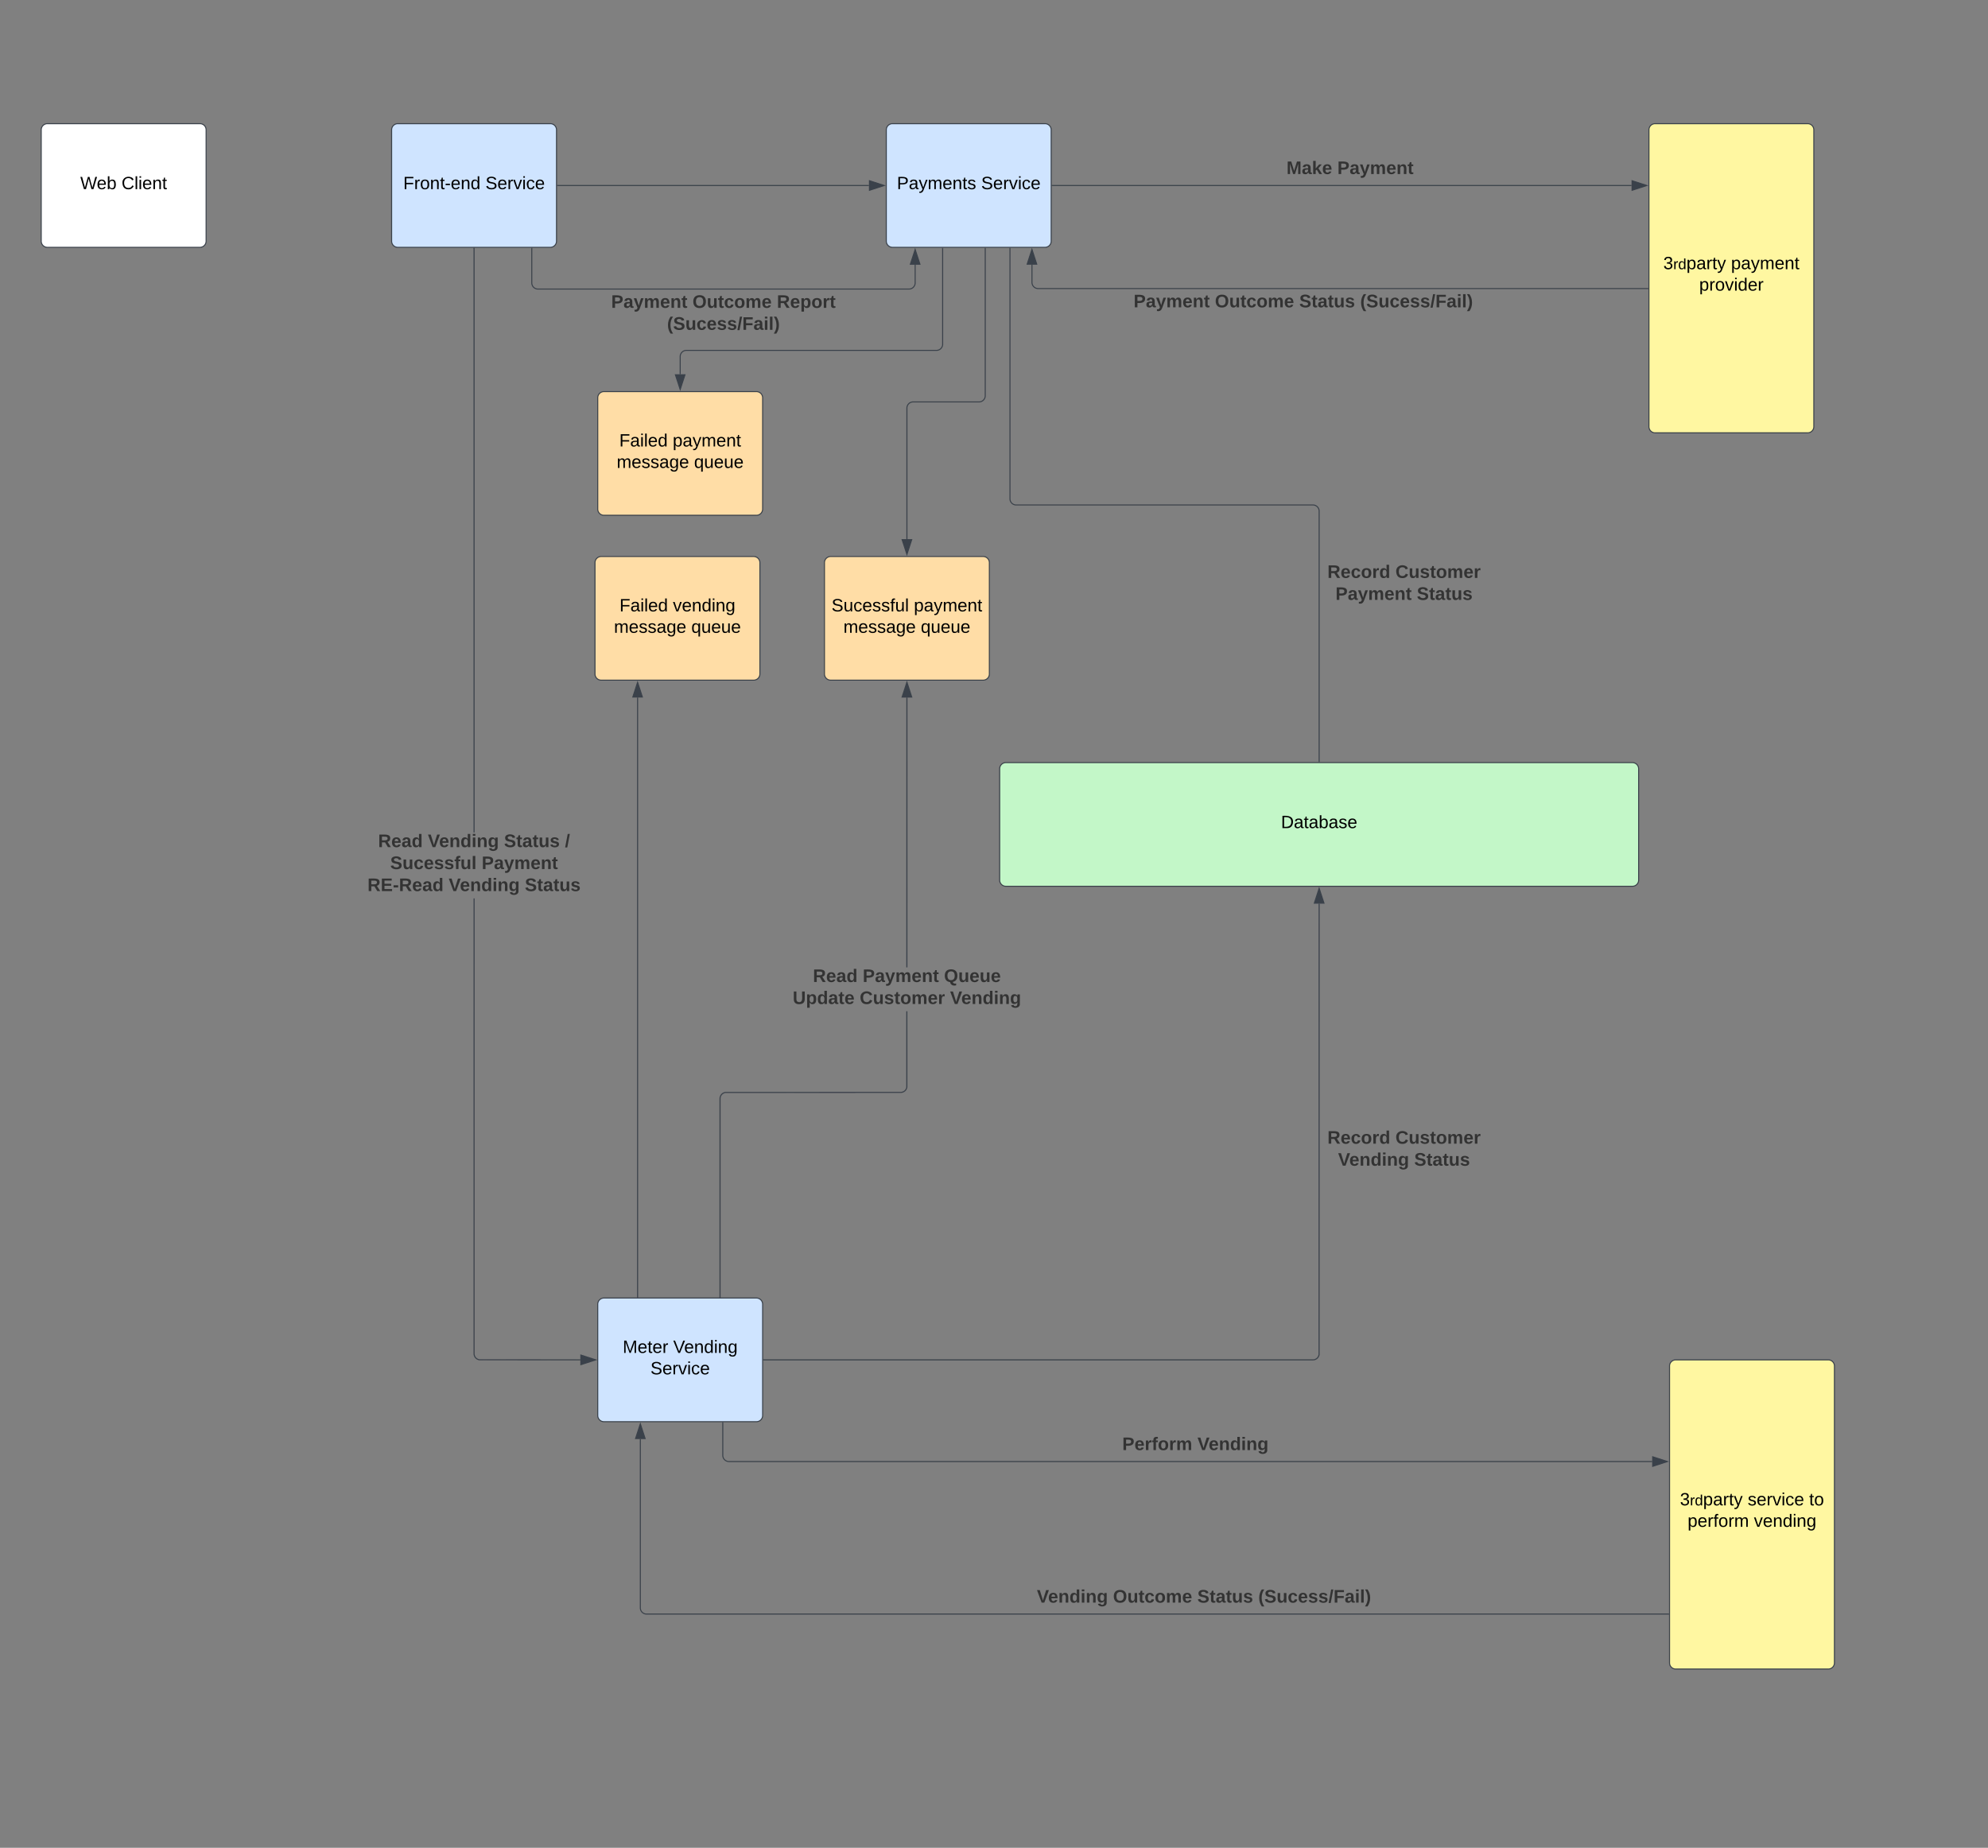 <svg xmlns="http://www.w3.org/2000/svg" xmlns:xlink="http://www.w3.org/1999/xlink" xmlns:lucid="lucid" width="1929" height="1793"><rect width="100%" height="100%" fill="#808080" stroke="none"/><g transform="translate(0 -120)" lucid:page-tab-id="0_0"><path d="M380 246a6 6 0 0 1 6-6h148a6 6 0 0 1 6 6v108a6 6 0 0 1-6 6H386a6 6 0 0 1-6-6z" stroke="#3a414a" fill="#cfe4ff"/><use xlink:href="#a" transform="matrix(1,0,0,1,385,245) translate(6.269 58.554)"/><use xlink:href="#b" transform="matrix(1,0,0,1,385,245) translate(86.05 58.554)"/><path d="M860 246a6 6 0 0 1 6-6h148a6 6 0 0 1 6 6v108a6 6 0 0 1-6 6H866a6 6 0 0 1-6-6z" stroke="#3a414a" fill="#cfe4ff"/><use xlink:href="#c" transform="matrix(1,0,0,1,865,245) translate(5.257 58.554)"/><use xlink:href="#b" transform="matrix(1,0,0,1,865,245) translate(87.061 58.554)"/><path d="M580 1385.54a6 6 0 0 1 6-6h148a6 6 0 0 1 6 6v108a6 6 0 0 1-6 6H586a6 6 0 0 1-6-6z" stroke="#3a414a" fill="#cfe4ff"/><use xlink:href="#d" transform="matrix(1,0,0,1,585,1384.537) translate(19.22 48.242)"/><use xlink:href="#e" transform="matrix(1,0,0,1,585,1384.537) translate(68.235 48.242)"/><use xlink:href="#b" transform="matrix(1,0,0,1,585,1384.537) translate(46.159 69.042)"/><path d="M40 246a6 6 0 0 1 6-6h148a6 6 0 0 1 6 6v108a6 6 0 0 1-6 6H46a6 6 0 0 1-6-6z" stroke="#3a414a" fill="#fff"/><use xlink:href="#f" transform="matrix(1,0,0,1,45,245) translate(32.894 58.554)"/><use xlink:href="#g" transform="matrix(1,0,0,1,45,245) translate(72.954 58.554)"/><path d="M970 866a6 6 0 0 1 6-6h608a6 6 0 0 1 6 6v108a6 6 0 0 1-6 6H976a6 6 0 0 1-6-6z" stroke="#3a414a" fill="#c3f7c8"/><use xlink:href="#h" transform="matrix(1,0,0,1,975,865) translate(267.95 58.554)"/><path d="M1600 246a6 6 0 0 1 6-6h148a6 6 0 0 1 6 6v288a6 6 0 0 1-6 6h-148a6 6 0 0 1-6-6z" stroke="#3a414a" fill="#fff7a1"/><use xlink:href="#i" transform="matrix(1,0,0,1,1605,245) translate(8.945 136.21)"/><use xlink:href="#j" transform="matrix(1,0,0,1,1605,245) translate(74.659 136.21)"/><use xlink:href="#k" transform="matrix(1,0,0,1,1605,245) translate(43.776 157.01)"/><path d="M1620 1445.54a6 6 0 0 1 6-6h148a6 6 0 0 1 6 6v288a6 6 0 0 1-6 6h-148a6 6 0 0 1-6-6z" stroke="#3a414a" fill="#fff7a1"/><use xlink:href="#i" transform="matrix(1,0,0,1,1625,1444.537) translate(5.117 136.21)"/><use xlink:href="#l" transform="matrix(1,0,0,1,1625,1444.537) translate(70.831 136.21)"/><use xlink:href="#m" transform="matrix(1,0,0,1,1625,1444.537) translate(130.439 136.21)"/><use xlink:href="#n" transform="matrix(1,0,0,1,1625,1444.537) translate(12.504 157.01)"/><use xlink:href="#o" transform="matrix(1,0,0,1,1625,1444.537) translate(76.878 157.01)"/><path d="M577.34 666a6 6 0 0 1 6-6h148a6 6 0 0 1 6 6v108a6 6 0 0 1-6 6h-148a6 6 0 0 1-6-6z" stroke="#3a414a" fill="#ffdda6"/><use xlink:href="#p" transform="matrix(1,0,0,1,582.34,665) translate(18.763 48.242)"/><use xlink:href="#q" transform="matrix(1,0,0,1,582.34,665) translate(70.619 48.242)"/><use xlink:href="#r" transform="matrix(1,0,0,1,582.34,665) translate(13.394 69.042)"/><use xlink:href="#s" transform="matrix(1,0,0,1,582.34,665) translate(88.457 69.042)"/><path d="M540.96 300h302.2" stroke="#3a414a" fill="none"/><path d="M540.98 300.5h-.52v-1h.52z" stroke="#3a414a" stroke-width=".05" fill="#3a414a"/><path d="M857.92 300l-14.27 4.64v-9.28z" stroke="#3a414a" fill="#3a414a"/><path d="M1020.96 300h562.16" stroke="#3a414a" fill="none"/><path d="M1020.98 300.5h-.52v-1h.52z" stroke="#3a414a" stroke-width=".05" fill="#3a414a"/><path d="M1597.9 300l-14.27 4.64v-9.28z" stroke="#3a414a" fill="#3a414a"/><use xlink:href="#t" transform="matrix(1,0,0,1,1248.334,274.667) translate(0 14.222)"/><use xlink:href="#u" transform="matrix(1,0,0,1,1248.334,274.667) translate(49.333 14.222)"/><path d="M580 506a6 6 0 0 1 6-6h148a6 6 0 0 1 6 6v108a6 6 0 0 1-6 6H586a6 6 0 0 1-6-6z" stroke="#3a414a" fill="#ffdda6"/><use xlink:href="#p" transform="matrix(1,0,0,1,585,505) translate(15.874 48.242)"/><use xlink:href="#j" transform="matrix(1,0,0,1,585,505) translate(67.73 48.242)"/><use xlink:href="#r" transform="matrix(1,0,0,1,585,505) translate(13.394 69.042)"/><use xlink:href="#s" transform="matrix(1,0,0,1,585,505) translate(88.457 69.042)"/><path d="M914.67 360.98V454a6 6 0 0 1-6 6H666a6 6 0 0 0-6 6v17.15" stroke="#3a414a" fill="none"/><path d="M915.17 361h-1v-.52h1z" stroke="#3a414a" stroke-width=".05" fill="#3a414a"/><path d="M660 497.92l-4.64-14.27h9.28z" stroke="#3a414a" fill="#3a414a"/><path d="M701.33 1500.48v31.72a6 6 0 0 0 6 6h895.8" stroke="#3a414a" fill="none"/><path d="M701.83 1500.5h-1v-.52h1z" stroke="#3a414a" stroke-width=".05" fill="#3a414a"/><path d="M1617.9 1538.2l-14.26 4.64v-9.27z" stroke="#3a414a" fill="#3a414a"/><use xlink:href="#v" transform="matrix(1,0,0,1,1088.939,1512.869) translate(0.005 14.222)"/><use xlink:href="#w" transform="matrix(1,0,0,1,1088.939,1512.869) translate(72.993 14.222)"/><path d="M1599.04 400h-591.7a6 6 0 0 1-6-6v-17.18" stroke="#3a414a" fill="none"/><path d="M1599.54 400.5h-.5v-1h.5z" stroke="#3a414a" stroke-width=".05" fill="#3a414a"/><path d="M1001.33 362.05l4.63 14.27h-9.27z" stroke="#3a414a" fill="#3a414a"/><use xlink:href="#x" transform="matrix(1,0,0,1,1099.955,403.999) translate(0 14.222)"/><use xlink:href="#y" transform="matrix(1,0,0,1,1099.955,403.999) translate(78.914 14.222)"/><use xlink:href="#z" transform="matrix(1,0,0,1,1099.955,403.999) translate(160.741 14.222)"/><use xlink:href="#A" transform="matrix(1,0,0,1,1099.955,403.999) translate(219.852 14.222)"/><path d="M888 376.87v17.62a6 6 0 0 1-6 6H522a6 6 0 0 1-6-6v-33.56" stroke="#3a414a" fill="none"/><path d="M888 362.1l4.63 14.27h-9.27z" stroke="#3a414a" fill="#3a414a"/><path d="M516.5 360.95h-1v-.5h1z" stroke="#3a414a" stroke-width=".05" fill="#3a414a"/><use xlink:href="#x" transform="matrix(1,0,0,1,593.056,404.489) translate(0.005 14.222)"/><use xlink:href="#y" transform="matrix(1,0,0,1,593.056,404.489) translate(78.919 14.222)"/><use xlink:href="#B" transform="matrix(1,0,0,1,593.056,404.489) translate(160.746 14.222)"/><use xlink:href="#C" transform="matrix(1,0,0,1,593.056,404.489) translate(54.203 35.556)"/><path d="M460.5 1433.52l.07.88.2.84.33.8.45.73.56.65.67.57.73.44.8.33.82.2 98.03.07v1l-98.15-.08-1-.24-.95-.4-.87-.52-.78-.67-.66-.77-.53-.87-.38-.95-.24-1-.08-1V991.78h1zm0-505.75h-1v-566.8h1z" stroke="#3a414a" stroke-width=".05" fill="#3a414a"/><path d="M460.5 360.98h-1v-.52h1z" fill="#3a414a"/><path d="M460.52 361h-1.04v-.56h1.04zm-1-.5v.45h.96v-.46z" stroke="#3a414a" stroke-width=".05" fill="#3a414a"/><path d="M577.92 1439.54l-14.27 4.63v-9.27z" fill="#3a414a"/><path d="M579.54 1439.54l-16.4 5.32v-10.65zm-15.4 3.94l12.16-3.94-12.15-3.95z" stroke="#3a414a" stroke-width=".05" fill="#3a414a"/><use xlink:href="#D" transform="matrix(1,0,0,1,356.568,927.768) translate(10.326 14.222)"/><use xlink:href="#E" transform="matrix(1,0,0,1,356.568,927.768) translate(58.622 14.222)"/><use xlink:href="#z" transform="matrix(1,0,0,1,356.568,927.768) translate(132.499 14.222)"/><use xlink:href="#F" transform="matrix(1,0,0,1,356.568,927.768) translate(191.61 14.222)"/><use xlink:href="#G" transform="matrix(1,0,0,1,356.568,927.768) translate(22.079 35.556)"/><use xlink:href="#H" transform="matrix(1,0,0,1,356.568,927.768) translate(110.82 35.556)"/><use xlink:href="#I" transform="matrix(1,0,0,1,356.568,927.768) translate(0.005 56.889)"/><use xlink:href="#E" transform="matrix(1,0,0,1,356.568,927.768) translate(78.82 56.889)"/><use xlink:href="#J" transform="matrix(1,0,0,1,356.568,927.768) translate(152.696 56.889)"/><path d="M618.67 1378.6V796.86" stroke="#3a414a" fill="none"/><path d="M619.17 1379.1h-1v-.52h1z" stroke="#3a414a" stroke-width=".05" fill="#3a414a"/><path d="M618.67 782.1l4.64 14.27h-9.27z" stroke="#3a414a" fill="#3a414a"/><path d="M1280.5 996.85l-.07 437.68-.25 1.02-.4.94-.52.86-.66.77-.78.67-.87.53-.94.4-.98.23-1 .08H740.96v-1h533.02l.88-.07.84-.2.8-.33.73-.45.66-.58.55-.65.45-.74.33-.8.2-.8.07-437.58z" stroke="#3a414a" stroke-width=".05" fill="#3a414a"/><path d="M740.98 1440.04h-.52v-1h.52z" fill="#3a414a"/><path d="M741 1440.06h-.56V1439h.56zm-.5-1v.95h.45v-.94z" stroke="#3a414a" stroke-width=".05" fill="#3a414a"/><path d="M1284.64 996.35h-9.28l4.64-14.27z" fill="#3a414a"/><path d="M1285.32 996.85h-10.64l5.32-16.4zm-9.27-1h7.9L1280 983.7z" stroke="#3a414a" stroke-width=".05" fill="#3a414a"/><g><use xlink:href="#K" transform="matrix(1,0,0,1,1288,1215.566) translate(0.005 14.222)"/><use xlink:href="#L" transform="matrix(1,0,0,1,1288,1215.566) translate(66.03 14.222)"/><use xlink:href="#M" transform="matrix(1,0,0,1,1288,1215.566) translate(10.375 35.556)"/><use xlink:href="#N" transform="matrix(1,0,0,1,1288,1215.566) translate(84.252 35.556)"/></g><path d="M621.33 1516.4v163.8a6 6 0 0 0 6 6h991.73" stroke="#3a414a" fill="none"/><path d="M621.33 1501.64l4.64 14.26h-9.27z" stroke="#3a414a" fill="#3a414a"/><path d="M1619.56 1686.7h-.5v-1h.5z" stroke="#3a414a" stroke-width=".05" fill="#3a414a"/><g><use xlink:href="#O" transform="matrix(1,0,0,1,1006.115,1660.868) translate(0.005 14.222)"/><use xlink:href="#y" transform="matrix(1,0,0,1,1006.115,1660.868) translate(73.882 14.222)"/><use xlink:href="#z" transform="matrix(1,0,0,1,1006.115,1660.868) translate(155.709 14.222)"/><use xlink:href="#A" transform="matrix(1,0,0,1,1006.115,1660.868) translate(214.82 14.222)"/></g><path d="M980 360.94V604a6 6 0 0 0 6 6h288a6 6 0 0 1 6 6v243.04" stroke="#3a414a" fill="none"/><path d="M980.5 360.96h-1v-.52h1zM1280.5 859.54h-1v-.52h1z" stroke="#3a414a" stroke-width=".05" fill="#3a414a"/><g><use xlink:href="#K" transform="matrix(1,0,0,1,1288,666.556) translate(0.005 14.222)"/><use xlink:href="#P" transform="matrix(1,0,0,1,1288,666.556) translate(66.03 14.222)"/><use xlink:href="#x" transform="matrix(1,0,0,1,1288,666.556) translate(7.857 35.556)"/><use xlink:href="#Q" transform="matrix(1,0,0,1,1288,666.556) translate(86.77 35.556)"/></g><path d="M800 666a6 6 0 0 1 6-6h148a6 6 0 0 1 6 6v108a6 6 0 0 1-6 6H806a6 6 0 0 1-6-6z" stroke="#3a414a" fill="#ffdda6"/><g><use xlink:href="#R" transform="matrix(1,0,0,1,805,665) translate(1.863 48.242)"/><use xlink:href="#j" transform="matrix(1,0,0,1,805,665) translate(81.741 48.242)"/><use xlink:href="#r" transform="matrix(1,0,0,1,805,665) translate(13.394 69.042)"/><use xlink:href="#s" transform="matrix(1,0,0,1,805,665) translate(88.457 69.042)"/></g><path d="M956 360.96V504a6 6 0 0 1-6 6h-64a6 6 0 0 0-6 6v127.15" stroke="#3a414a" fill="none"/><path d="M956.5 360.97h-1v-.5h1z" stroke="#3a414a" stroke-width=".05" fill="#3a414a"/><path d="M880 657.92l-4.64-14.27h9.28z" stroke="#3a414a" fill="#3a414a"/><path d="M880.43 1175l-.25 1-.4.95-.52.87-.66.78-.78.66-.87.53-.94.38-.98.24-1 .08-170.23.07-.83.2-.8.33-.73.45-.66.56-.56.67-.45.73-.33.8-.2.84-.07.88v192.53h-1v-192.57l.08-1 .24-1 .38-.93.53-.87.67-.78.78-.66.87-.53.94-.38 1-.25 170.32-.07.88-.07.84-.2.8-.33.73-.45.66-.56.55-.67.45-.73.33-.8.2-.82v-73.55h1zm.07-378.15l-.05 261.82h-1l.05-261.82z" stroke="#3a414a" stroke-width=".05" fill="#3a414a"/><path d="M699.17 1379.05h-1v-.5h1z" fill="#3a414a"/><path d="M699.2 1379.08h-1.06v-.56h1.05zm-1-.5v.45h.94v-.46z" stroke="#3a414a" stroke-width=".05" fill="#3a414a"/><path d="M884.64 796.35h-9.28l4.64-14.27z" fill="#3a414a"/><path d="M885.32 796.85h-10.64l5.32-16.4zm-9.27-1h7.9L880 783.7z" stroke="#3a414a" stroke-width=".05" fill="#3a414a"/><g><use xlink:href="#D" transform="matrix(1,0,0,1,769.185,1058.667) translate(19.61 14.222)"/><use xlink:href="#S" transform="matrix(1,0,0,1,769.185,1058.667) translate(67.906 14.222)"/><use xlink:href="#T" transform="matrix(1,0,0,1,769.185,1058.667) translate(146.82 14.222)"/><use xlink:href="#U" transform="matrix(1,0,0,1,769.185,1058.667) translate(0.005 35.556)"/><use xlink:href="#V" transform="matrix(1,0,0,1,769.185,1058.667) translate(64.993 35.556)"/><use xlink:href="#W" transform="matrix(1,0,0,1,769.185,1058.667) translate(152.696 35.556)"/></g><defs><path d="M63-220v92h138v28H63V0H30v-248h175v28H63" id="X"/><path d="M114-163C36-179 61-72 57 0H25l-1-190h30c1 12-1 29 2 39 6-27 23-49 58-41v29" id="Y"/><path d="M100-194c62-1 85 37 85 99 1 63-27 99-86 99S16-35 15-95c0-66 28-99 85-99zM99-20c44 1 53-31 53-75 0-43-8-75-51-75s-53 32-53 75 10 74 51 75" id="Z"/><path d="M117-194c89-4 53 116 60 194h-32v-121c0-31-8-49-39-48C34-167 62-67 57 0H25l-1-190h30c1 10-1 24 2 32 11-22 29-35 61-36" id="aa"/><path d="M59-47c-2 24 18 29 38 22v24C64 9 27 4 27-40v-127H5v-23h24l9-43h21v43h35v23H59v120" id="ab"/><path d="M16-82v-28h88v28H16" id="ac"/><path d="M100-194c63 0 86 42 84 106H49c0 40 14 67 53 68 26 1 43-12 49-29l28 8c-11 28-37 45-77 45C44 4 14-33 15-96c1-61 26-98 85-98zm52 81c6-60-76-77-97-28-3 7-6 17-6 28h103" id="ad"/><path d="M85-194c31 0 48 13 60 33l-1-100h32l1 261h-30c-2-10 0-23-3-31C134-8 116 4 85 4 32 4 16-35 15-94c0-66 23-100 70-100zm9 24c-40 0-46 34-46 75 0 40 6 74 45 74 42 0 51-32 51-76 0-42-9-74-50-73" id="ae"/><g id="a"><use transform="matrix(0.048,0,0,0.048,0,0)" xlink:href="#X"/><use transform="matrix(0.048,0,0,0.048,10.544,0)" xlink:href="#Y"/><use transform="matrix(0.048,0,0,0.048,16.274,0)" xlink:href="#Z"/><use transform="matrix(0.048,0,0,0.048,25.904,0)" xlink:href="#aa"/><use transform="matrix(0.048,0,0,0.048,35.533,0)" xlink:href="#ab"/><use transform="matrix(0.048,0,0,0.048,40.348,0)" xlink:href="#ac"/><use transform="matrix(0.048,0,0,0.048,46.078,0)" xlink:href="#ad"/><use transform="matrix(0.048,0,0,0.048,55.707,0)" xlink:href="#aa"/><use transform="matrix(0.048,0,0,0.048,65.337,0)" xlink:href="#ae"/></g><path d="M185-189c-5-48-123-54-124 2 14 75 158 14 163 119 3 78-121 87-175 55-17-10-28-26-33-46l33-7c5 56 141 63 141-1 0-78-155-14-162-118-5-82 145-84 179-34 5 7 8 16 11 25" id="af"/><path d="M108 0H70L1-190h34L89-25l56-165h34" id="ag"/><path d="M24-231v-30h32v30H24zM24 0v-190h32V0H24" id="ah"/><path d="M96-169c-40 0-48 33-48 73s9 75 48 75c24 0 41-14 43-38l32 2c-6 37-31 61-74 61-59 0-76-41-82-99-10-93 101-131 147-64 4 7 5 14 7 22l-32 3c-4-21-16-35-41-35" id="ai"/><g id="b"><use transform="matrix(0.048,0,0,0.048,0,0)" xlink:href="#af"/><use transform="matrix(0.048,0,0,0.048,11.556,0)" xlink:href="#ad"/><use transform="matrix(0.048,0,0,0.048,21.185,0)" xlink:href="#Y"/><use transform="matrix(0.048,0,0,0.048,26.915,0)" xlink:href="#ag"/><use transform="matrix(0.048,0,0,0.048,35.581,0)" xlink:href="#ah"/><use transform="matrix(0.048,0,0,0.048,39.385,0)" xlink:href="#ai"/><use transform="matrix(0.048,0,0,0.048,48.052,0)" xlink:href="#ad"/></g><path d="M30-248c87 1 191-15 191 75 0 78-77 80-158 76V0H30v-248zm33 125c57 0 124 11 124-50 0-59-68-47-124-48v98" id="aj"/><path d="M141-36C126-15 110 5 73 4 37 3 15-17 15-53c-1-64 63-63 125-63 3-35-9-54-41-54-24 1-41 7-42 31l-33-3c5-37 33-52 76-52 45 0 72 20 72 64v82c-1 20 7 32 28 27v20c-31 9-61-2-59-35zM48-53c0 20 12 33 32 33 41-3 63-29 60-74-43 2-92-5-92 41" id="ak"/><path d="M179-190L93 31C79 59 56 82 12 73V49c39 6 53-20 64-50L1-190h34L92-34l54-156h33" id="al"/><path d="M210-169c-67 3-38 105-44 169h-31v-121c0-29-5-50-35-48C34-165 62-65 56 0H25l-1-190h30c1 10-1 24 2 32 10-44 99-50 107 0 11-21 27-35 58-36 85-2 47 119 55 194h-31v-121c0-29-5-49-35-48" id="am"/><path d="M135-143c-3-34-86-38-87 0 15 53 115 12 119 90S17 21 10-45l28-5c4 36 97 45 98 0-10-56-113-15-118-90-4-57 82-63 122-42 12 7 21 19 24 35" id="an"/><g id="c"><use transform="matrix(0.048,0,0,0.048,0,0)" xlink:href="#aj"/><use transform="matrix(0.048,0,0,0.048,11.556,0)" xlink:href="#ak"/><use transform="matrix(0.048,0,0,0.048,21.185,0)" xlink:href="#al"/><use transform="matrix(0.048,0,0,0.048,29.852,0)" xlink:href="#am"/><use transform="matrix(0.048,0,0,0.048,44.248,0)" xlink:href="#ad"/><use transform="matrix(0.048,0,0,0.048,53.878,0)" xlink:href="#aa"/><use transform="matrix(0.048,0,0,0.048,63.507,0)" xlink:href="#ab"/><use transform="matrix(0.048,0,0,0.048,68.322,0)" xlink:href="#an"/></g><path d="M240 0l2-218c-23 76-54 145-80 218h-23L58-218 59 0H30v-248h44l77 211c21-75 51-140 76-211h43V0h-30" id="ao"/><g id="d"><use transform="matrix(0.048,0,0,0.048,0,0)" xlink:href="#ao"/><use transform="matrix(0.048,0,0,0.048,14.396,0)" xlink:href="#ad"/><use transform="matrix(0.048,0,0,0.048,24.026,0)" xlink:href="#ab"/><use transform="matrix(0.048,0,0,0.048,28.841,0)" xlink:href="#ad"/><use transform="matrix(0.048,0,0,0.048,38.47,0)" xlink:href="#Y"/></g><path d="M137 0h-34L2-248h35l83 218 83-218h36" id="ap"/><path d="M177-190C167-65 218 103 67 71c-23-6-38-20-44-43l32-5c15 47 100 32 89-28v-30C133-14 115 1 83 1 29 1 15-40 15-95c0-56 16-97 71-98 29-1 48 16 59 35 1-10 0-23 2-32h30zM94-22c36 0 50-32 50-73 0-42-14-75-50-75-39 0-46 34-46 75s6 73 46 73" id="aq"/><g id="e"><use transform="matrix(0.048,0,0,0.048,0,0)" xlink:href="#ap"/><use transform="matrix(0.048,0,0,0.048,10.593,0)" xlink:href="#ad"/><use transform="matrix(0.048,0,0,0.048,20.222,0)" xlink:href="#aa"/><use transform="matrix(0.048,0,0,0.048,29.852,0)" xlink:href="#ae"/><use transform="matrix(0.048,0,0,0.048,39.481,0)" xlink:href="#ah"/><use transform="matrix(0.048,0,0,0.048,43.285,0)" xlink:href="#aa"/><use transform="matrix(0.048,0,0,0.048,52.915,0)" xlink:href="#aq"/></g><path d="M266 0h-40l-56-210L115 0H75L2-248h35L96-30l15-64 43-154h32l59 218 59-218h35" id="ar"/><path d="M115-194c53 0 69 39 70 98 0 66-23 100-70 100C84 3 66-7 56-30L54 0H23l1-261h32v101c10-23 28-34 59-34zm-8 174c40 0 45-34 45-75 0-40-5-75-45-74-42 0-51 32-51 76 0 43 10 73 51 73" id="as"/><g id="f"><use transform="matrix(0.048,0,0,0.048,0,0)" xlink:href="#ar"/><use transform="matrix(0.048,0,0,0.048,15.985,0)" xlink:href="#ad"/><use transform="matrix(0.048,0,0,0.048,25.615,0)" xlink:href="#as"/></g><path d="M212-179c-10-28-35-45-73-45-59 0-87 40-87 99 0 60 29 101 89 101 43 0 62-24 78-52l27 14C228-24 195 4 139 4 59 4 22-46 18-125c-6-104 99-153 187-111 19 9 31 26 39 46" id="at"/><path d="M24 0v-261h32V0H24" id="au"/><g id="g"><use transform="matrix(0.048,0,0,0.048,0,0)" xlink:href="#at"/><use transform="matrix(0.048,0,0,0.048,12.47,0)" xlink:href="#au"/><use transform="matrix(0.048,0,0,0.048,16.274,0)" xlink:href="#ah"/><use transform="matrix(0.048,0,0,0.048,20.078,0)" xlink:href="#ad"/><use transform="matrix(0.048,0,0,0.048,29.707,0)" xlink:href="#aa"/><use transform="matrix(0.048,0,0,0.048,39.337,0)" xlink:href="#ab"/></g><path d="M30-248c118-7 216 8 213 122C240-48 200 0 122 0H30v-248zM63-27c89 8 146-16 146-99s-60-101-146-95v194" id="av"/><g id="h"><use transform="matrix(0.048,0,0,0.048,0,0)" xlink:href="#av"/><use transform="matrix(0.048,0,0,0.048,12.47,0)" xlink:href="#ak"/><use transform="matrix(0.048,0,0,0.048,22.1,0)" xlink:href="#ab"/><use transform="matrix(0.048,0,0,0.048,26.915,0)" xlink:href="#ak"/><use transform="matrix(0.048,0,0,0.048,36.544,0)" xlink:href="#as"/><use transform="matrix(0.048,0,0,0.048,46.174,0)" xlink:href="#ak"/><use transform="matrix(0.048,0,0,0.048,55.804,0)" xlink:href="#an"/><use transform="matrix(0.048,0,0,0.048,64.47,0)" xlink:href="#ad"/></g><path d="M126-127c33 6 58 20 58 59 0 88-139 92-164 29-3-8-5-16-6-25l32-3c6 27 21 44 54 44 32 0 52-15 52-46 0-38-36-46-79-43v-28c39 1 72-4 72-42 0-27-17-43-46-43-28 0-47 15-49 41l-32-3c6-42 35-63 81-64 48-1 79 21 79 65 0 36-21 52-52 59" id="aw"/><path d="M115-194c55 1 70 41 70 98S169 2 115 4C84 4 66-9 55-30l1 105H24l-1-265h31l2 30c10-21 28-34 59-34zm-8 174c40 0 45-34 45-75s-6-73-45-74c-42 0-51 32-51 76 0 43 10 73 51 73" id="ax"/><g id="i"><use transform="matrix(0.048,0,0,0.048,0,0)" xlink:href="#aw"/><use transform="matrix(0.04,0,0,0.04,9.63,0)" xlink:href="#Y"/><use transform="matrix(0.04,0,0,0.04,14.404,0)" xlink:href="#ae"/><use transform="matrix(0.048,0,0,0.048,22.429,0)" xlink:href="#ax"/><use transform="matrix(0.048,0,0,0.048,32.059,0)" xlink:href="#ak"/><use transform="matrix(0.048,0,0,0.048,41.688,0)" xlink:href="#Y"/><use transform="matrix(0.048,0,0,0.048,47.418,0)" xlink:href="#ab"/><use transform="matrix(0.048,0,0,0.048,52.233,0)" xlink:href="#al"/></g><g id="j"><use transform="matrix(0.048,0,0,0.048,0,0)" xlink:href="#ax"/><use transform="matrix(0.048,0,0,0.048,9.63,0)" xlink:href="#ak"/><use transform="matrix(0.048,0,0,0.048,19.259,0)" xlink:href="#al"/><use transform="matrix(0.048,0,0,0.048,27.926,0)" xlink:href="#am"/><use transform="matrix(0.048,0,0,0.048,42.322,0)" xlink:href="#ad"/><use transform="matrix(0.048,0,0,0.048,51.952,0)" xlink:href="#aa"/><use transform="matrix(0.048,0,0,0.048,61.581,0)" xlink:href="#ab"/></g><g id="k"><use transform="matrix(0.048,0,0,0.048,0,0)" xlink:href="#ax"/><use transform="matrix(0.048,0,0,0.048,9.63,0)" xlink:href="#Y"/><use transform="matrix(0.048,0,0,0.048,15.359,0)" xlink:href="#Z"/><use transform="matrix(0.048,0,0,0.048,24.989,0)" xlink:href="#ag"/><use transform="matrix(0.048,0,0,0.048,33.656,0)" xlink:href="#ah"/><use transform="matrix(0.048,0,0,0.048,37.459,0)" xlink:href="#ae"/><use transform="matrix(0.048,0,0,0.048,47.089,0)" xlink:href="#ad"/><use transform="matrix(0.048,0,0,0.048,56.719,0)" xlink:href="#Y"/></g><g id="l"><use transform="matrix(0.048,0,0,0.048,0,0)" xlink:href="#an"/><use transform="matrix(0.048,0,0,0.048,8.667,0)" xlink:href="#ad"/><use transform="matrix(0.048,0,0,0.048,18.296,0)" xlink:href="#Y"/><use transform="matrix(0.048,0,0,0.048,24.026,0)" xlink:href="#ag"/><use transform="matrix(0.048,0,0,0.048,32.693,0)" xlink:href="#ah"/><use transform="matrix(0.048,0,0,0.048,36.496,0)" xlink:href="#ai"/><use transform="matrix(0.048,0,0,0.048,45.163,0)" xlink:href="#ad"/></g><g id="m"><use transform="matrix(0.048,0,0,0.048,0,0)" xlink:href="#ab"/><use transform="matrix(0.048,0,0,0.048,4.815,0)" xlink:href="#Z"/></g><path d="M101-234c-31-9-42 10-38 44h38v23H63V0H32v-167H5v-23h27c-7-52 17-82 69-68v24" id="ay"/><g id="n"><use transform="matrix(0.048,0,0,0.048,0,0)" xlink:href="#ax"/><use transform="matrix(0.048,0,0,0.048,9.63,0)" xlink:href="#ad"/><use transform="matrix(0.048,0,0,0.048,19.259,0)" xlink:href="#Y"/><use transform="matrix(0.048,0,0,0.048,24.989,0)" xlink:href="#ay"/><use transform="matrix(0.048,0,0,0.048,29.804,0)" xlink:href="#Z"/><use transform="matrix(0.048,0,0,0.048,39.433,0)" xlink:href="#Y"/><use transform="matrix(0.048,0,0,0.048,45.163,0)" xlink:href="#am"/></g><g id="o"><use transform="matrix(0.048,0,0,0.048,0,0)" xlink:href="#ag"/><use transform="matrix(0.048,0,0,0.048,8.667,0)" xlink:href="#ad"/><use transform="matrix(0.048,0,0,0.048,18.296,0)" xlink:href="#aa"/><use transform="matrix(0.048,0,0,0.048,27.926,0)" xlink:href="#ae"/><use transform="matrix(0.048,0,0,0.048,37.556,0)" xlink:href="#ah"/><use transform="matrix(0.048,0,0,0.048,41.359,0)" xlink:href="#aa"/><use transform="matrix(0.048,0,0,0.048,50.989,0)" xlink:href="#aq"/></g><g id="p"><use transform="matrix(0.048,0,0,0.048,0,0)" xlink:href="#X"/><use transform="matrix(0.048,0,0,0.048,10.544,0)" xlink:href="#ak"/><use transform="matrix(0.048,0,0,0.048,20.174,0)" xlink:href="#ah"/><use transform="matrix(0.048,0,0,0.048,23.978,0)" xlink:href="#au"/><use transform="matrix(0.048,0,0,0.048,27.781,0)" xlink:href="#ad"/><use transform="matrix(0.048,0,0,0.048,37.411,0)" xlink:href="#ae"/></g><g id="q"><use transform="matrix(0.048,0,0,0.048,0,0)" xlink:href="#ag"/><use transform="matrix(0.048,0,0,0.048,8.667,0)" xlink:href="#ad"/><use transform="matrix(0.048,0,0,0.048,18.296,0)" xlink:href="#aa"/><use transform="matrix(0.048,0,0,0.048,27.926,0)" xlink:href="#ae"/><use transform="matrix(0.048,0,0,0.048,37.556,0)" xlink:href="#ah"/><use transform="matrix(0.048,0,0,0.048,41.359,0)" xlink:href="#aa"/><use transform="matrix(0.048,0,0,0.048,50.989,0)" xlink:href="#aq"/></g><g id="r"><use transform="matrix(0.048,0,0,0.048,0,0)" xlink:href="#am"/><use transform="matrix(0.048,0,0,0.048,14.396,0)" xlink:href="#ad"/><use transform="matrix(0.048,0,0,0.048,24.026,0)" xlink:href="#an"/><use transform="matrix(0.048,0,0,0.048,32.693,0)" xlink:href="#an"/><use transform="matrix(0.048,0,0,0.048,41.359,0)" xlink:href="#ak"/><use transform="matrix(0.048,0,0,0.048,50.989,0)" xlink:href="#aq"/><use transform="matrix(0.048,0,0,0.048,60.619,0)" xlink:href="#ad"/></g><path d="M145-31C134-9 116 4 85 4 32 4 16-35 15-94c0-59 17-99 70-100 32-1 48 14 60 33 0-11-1-24 2-32h30l-1 268h-32zM93-21c41 0 51-33 51-76s-8-73-50-73c-40 0-46 35-46 75s5 74 45 74" id="az"/><path d="M84 4C-5 8 30-112 23-190h32v120c0 31 7 50 39 49 72-2 45-101 50-169h31l1 190h-30c-1-10 1-25-2-33-11 22-28 36-60 37" id="aA"/><g id="s"><use transform="matrix(0.048,0,0,0.048,0,0)" xlink:href="#az"/><use transform="matrix(0.048,0,0,0.048,9.63,0)" xlink:href="#aA"/><use transform="matrix(0.048,0,0,0.048,19.259,0)" xlink:href="#ad"/><use transform="matrix(0.048,0,0,0.048,28.889,0)" xlink:href="#aA"/><use transform="matrix(0.048,0,0,0.048,38.519,0)" xlink:href="#ad"/></g><path fill="#333" d="M230 0l2-204L168 0h-37L68-204 70 0H24v-248h70l56 185 57-185h69V0h-46" id="aB"/><path fill="#333" d="M133-34C117-15 103 5 69 4 32 3 11-16 11-54c-1-60 55-63 116-61 1-26-3-47-28-47-18 1-26 9-28 27l-52-2c7-38 36-58 82-57s74 22 75 68l1 82c-1 14 12 18 25 15v27c-30 8-71 5-69-32zm-48 3c29 0 43-24 42-57-32 0-66-3-65 30 0 17 8 27 23 27" id="aC"/><path fill="#333" d="M147 0L96-86 75-71V0H25v-261h50v150l67-79h53l-66 74L201 0h-54" id="aD"/><path fill="#333" d="M185-48c-13 30-37 53-82 52C43 2 14-33 14-96s30-98 90-98c62 0 83 45 84 108H66c0 31 8 55 39 56 18 0 30-7 34-22zm-45-69c5-46-57-63-70-21-2 6-4 13-4 21h74" id="aE"/><g id="t"><use transform="matrix(0.049,0,0,0.049,0,0)" xlink:href="#aB"/><use transform="matrix(0.049,0,0,0.049,14.765,0)" xlink:href="#aC"/><use transform="matrix(0.049,0,0,0.049,24.642,0)" xlink:href="#aD"/><use transform="matrix(0.049,0,0,0.049,34.519,0)" xlink:href="#aE"/></g><path fill="#333" d="M24-248c93 1 206-16 204 79-1 75-69 88-152 82V0H24v-248zm52 121c47 0 100 7 100-41 0-47-54-39-100-39v80" id="aF"/><path fill="#333" d="M123 10C108 53 80 86 19 72V37c35 8 53-11 59-39L3-190h52l48 148c12-52 28-100 44-148h51" id="aG"/><path fill="#333" d="M220-157c-53 9-28 100-34 157h-49v-107c1-27-5-49-29-50C55-147 81-57 75 0H25l-1-190h47c2 12-1 28 3 38 10-53 101-56 108 0 13-22 24-43 59-42 82 1 51 116 57 194h-49v-107c-1-25-5-48-29-50" id="aH"/><path fill="#333" d="M135-194c87-1 58 113 63 194h-50c-7-57 23-157-34-157-59 0-34 97-39 157H25l-1-190h47c2 12-1 28 3 38 12-26 28-41 61-42" id="aI"/><path fill="#333" d="M115-3C79 11 28 4 28-45v-112H4v-33h27l15-45h31v45h36v33H77v99c-1 23 16 31 38 25v30" id="aJ"/><g id="u"><use transform="matrix(0.049,0,0,0.049,0,0)" xlink:href="#aF"/><use transform="matrix(0.049,0,0,0.049,11.852,0)" xlink:href="#aC"/><use transform="matrix(0.049,0,0,0.049,21.728,0)" xlink:href="#aG"/><use transform="matrix(0.049,0,0,0.049,31.605,0)" xlink:href="#aH"/><use transform="matrix(0.049,0,0,0.049,47.407,0)" xlink:href="#aE"/><use transform="matrix(0.049,0,0,0.049,57.284,0)" xlink:href="#aI"/><use transform="matrix(0.049,0,0,0.049,68.099,0)" xlink:href="#aJ"/></g><path fill="#333" d="M135-150c-39-12-60 13-60 57V0H25l-1-190h47c2 13-1 29 3 40 6-28 27-53 61-41v41" id="aK"/><path fill="#333" d="M121-226c-27-7-43 5-38 36h38v33H83V0H34v-157H6v-33h28c-9-59 32-81 87-68v32" id="aL"/><path fill="#333" d="M110-194c64 0 96 36 96 99 0 64-35 99-97 99-61 0-95-36-95-99 0-62 34-99 96-99zm-1 164c35 0 45-28 45-65 0-40-10-65-43-65-34 0-45 26-45 65 0 36 10 65 43 65" id="aM"/><g id="v"><use transform="matrix(0.049,0,0,0.049,0,0)" xlink:href="#aF"/><use transform="matrix(0.049,0,0,0.049,11.852,0)" xlink:href="#aE"/><use transform="matrix(0.049,0,0,0.049,21.728,0)" xlink:href="#aK"/><use transform="matrix(0.049,0,0,0.049,28.642,0)" xlink:href="#aL"/><use transform="matrix(0.049,0,0,0.049,34.519,0)" xlink:href="#aM"/><use transform="matrix(0.049,0,0,0.049,45.333,0)" xlink:href="#aK"/><use transform="matrix(0.049,0,0,0.049,52.247,0)" xlink:href="#aH"/></g><path fill="#333" d="M147 0H94L2-248h55l64 206c17-72 42-137 63-206h54" id="aN"/><path fill="#333" d="M88-194c31-1 46 15 58 34l-1-101h50l1 261h-48c-2-10 0-23-3-31C134-8 116 4 84 4 32 4 16-41 15-95c0-56 19-97 73-99zm17 164c33 0 40-30 41-66 1-37-9-64-41-64s-38 30-39 65c0 43 13 65 39 65" id="aO"/><path fill="#333" d="M25-224v-37h50v37H25zM25 0v-190h50V0H25" id="aP"/><path fill="#333" d="M195-6C206 82 75 100 31 46c-4-6-6-13-8-21l49-6c3 16 16 24 34 25 40 0 42-37 40-79-11 22-30 35-61 35-53 0-70-43-70-97 0-56 18-96 73-97 30 0 46 14 59 34l2-30h47zm-90-29c32 0 41-27 41-63 0-35-9-62-40-62-32 0-39 29-40 63 0 36 9 62 39 62" id="aQ"/><g id="w"><use transform="matrix(0.049,0,0,0.049,0,0)" xlink:href="#aN"/><use transform="matrix(0.049,0,0,0.049,10.864,0)" xlink:href="#aE"/><use transform="matrix(0.049,0,0,0.049,20.741,0)" xlink:href="#aI"/><use transform="matrix(0.049,0,0,0.049,31.556,0)" xlink:href="#aO"/><use transform="matrix(0.049,0,0,0.049,42.37,0)" xlink:href="#aP"/><use transform="matrix(0.049,0,0,0.049,47.309,0)" xlink:href="#aI"/><use transform="matrix(0.049,0,0,0.049,58.123,0)" xlink:href="#aQ"/></g><g id="x"><use transform="matrix(0.049,0,0,0.049,0,0)" xlink:href="#aF"/><use transform="matrix(0.049,0,0,0.049,11.852,0)" xlink:href="#aC"/><use transform="matrix(0.049,0,0,0.049,21.728,0)" xlink:href="#aG"/><use transform="matrix(0.049,0,0,0.049,31.605,0)" xlink:href="#aH"/><use transform="matrix(0.049,0,0,0.049,47.407,0)" xlink:href="#aE"/><use transform="matrix(0.049,0,0,0.049,57.284,0)" xlink:href="#aI"/><use transform="matrix(0.049,0,0,0.049,68.099,0)" xlink:href="#aJ"/></g><path fill="#333" d="M140-251c80 0 125 45 125 126S219 4 139 4C58 4 15-44 15-125s44-126 125-126zm-1 214c52 0 73-35 73-88 0-50-21-86-72-86-52 0-73 35-73 86s22 88 72 88" id="aR"/><path fill="#333" d="M85 4C-2 5 27-109 22-190h50c7 57-23 150 33 157 60-5 35-97 40-157h50l1 190h-47c-2-12 1-28-3-38-12 25-28 42-61 42" id="aS"/><path fill="#333" d="M190-63c-7 42-38 67-86 67-59 0-84-38-90-98-12-110 154-137 174-36l-49 2c-2-19-15-32-35-32-30 0-35 28-38 64-6 74 65 87 74 30" id="aT"/><g id="y"><use transform="matrix(0.049,0,0,0.049,0,0)" xlink:href="#aR"/><use transform="matrix(0.049,0,0,0.049,13.827,0)" xlink:href="#aS"/><use transform="matrix(0.049,0,0,0.049,24.642,0)" xlink:href="#aJ"/><use transform="matrix(0.049,0,0,0.049,30.519,0)" xlink:href="#aT"/><use transform="matrix(0.049,0,0,0.049,40.395,0)" xlink:href="#aM"/><use transform="matrix(0.049,0,0,0.049,51.21,0)" xlink:href="#aH"/><use transform="matrix(0.049,0,0,0.049,67.012,0)" xlink:href="#aE"/></g><path fill="#333" d="M169-182c-1-43-94-46-97-3 18 66 151 10 154 114 3 95-165 93-204 36-6-8-10-19-12-30l50-8c3 46 112 56 116 5-17-69-150-10-154-114-4-87 153-88 188-35 5 8 8 18 10 28" id="aU"/><path fill="#333" d="M137-138c1-29-70-34-71-4 15 46 118 7 119 86 1 83-164 76-172 9l43-7c4 19 20 25 44 25 33 8 57-30 24-41C81-84 22-81 20-136c-2-80 154-74 161-7" id="aV"/><g id="z"><use transform="matrix(0.049,0,0,0.049,0,0)" xlink:href="#aU"/><use transform="matrix(0.049,0,0,0.049,11.852,0)" xlink:href="#aJ"/><use transform="matrix(0.049,0,0,0.049,17.728,0)" xlink:href="#aC"/><use transform="matrix(0.049,0,0,0.049,27.605,0)" xlink:href="#aJ"/><use transform="matrix(0.049,0,0,0.049,33.481,0)" xlink:href="#aS"/><use transform="matrix(0.049,0,0,0.049,44.296,0)" xlink:href="#aV"/></g><path fill="#333" d="M67-93c0 74 22 123 53 168H70C40 30 18-18 18-93s22-123 52-168h50c-32 44-53 94-53 168" id="aW"/><path fill="#333" d="M4 7l51-268h42L46 7H4" id="aX"/><path fill="#333" d="M76-208v77h127v40H76V0H24v-248h183v40H76" id="aY"/><path fill="#333" d="M25 0v-261h50V0H25" id="aZ"/><path fill="#333" d="M102-93c0 74-22 123-52 168H0C30 29 54-18 53-93c0-74-22-123-53-168h50c30 45 52 94 52 168" id="ba"/><g id="A"><use transform="matrix(0.049,0,0,0.049,0,0)" xlink:href="#aW"/><use transform="matrix(0.049,0,0,0.049,5.877,0)" xlink:href="#aU"/><use transform="matrix(0.049,0,0,0.049,17.728,0)" xlink:href="#aS"/><use transform="matrix(0.049,0,0,0.049,28.543,0)" xlink:href="#aT"/><use transform="matrix(0.049,0,0,0.049,38.42,0)" xlink:href="#aE"/><use transform="matrix(0.049,0,0,0.049,48.296,0)" xlink:href="#aV"/><use transform="matrix(0.049,0,0,0.049,58.173,0)" xlink:href="#aV"/><use transform="matrix(0.049,0,0,0.049,68.049,0)" xlink:href="#aX"/><use transform="matrix(0.049,0,0,0.049,72.988,0)" xlink:href="#aY"/><use transform="matrix(0.049,0,0,0.049,83.802,0)" xlink:href="#aC"/><use transform="matrix(0.049,0,0,0.049,93.679,0)" xlink:href="#aP"/><use transform="matrix(0.049,0,0,0.049,98.617,0)" xlink:href="#aZ"/><use transform="matrix(0.049,0,0,0.049,103.556,0)" xlink:href="#ba"/></g><path fill="#333" d="M240-174c0 40-23 61-54 70L253 0h-59l-57-94H76V0H24v-248c93 4 217-23 216 74zM76-134c48-2 112 12 112-38 0-48-66-32-112-35v73" id="bb"/><path fill="#333" d="M135-194c53 0 70 44 70 98 0 56-19 98-73 100-31 1-45-17-59-34 3 33 2 69 2 105H25l-1-265h48c2 10 0 23 3 31 11-24 29-35 60-35zM114-30c33 0 39-31 40-66 0-38-9-64-40-64-56 0-55 130 0 130" id="bc"/><g id="B"><use transform="matrix(0.049,0,0,0.049,0,0)" xlink:href="#bb"/><use transform="matrix(0.049,0,0,0.049,12.79,0)" xlink:href="#aE"/><use transform="matrix(0.049,0,0,0.049,22.667,0)" xlink:href="#bc"/><use transform="matrix(0.049,0,0,0.049,33.481,0)" xlink:href="#aM"/><use transform="matrix(0.049,0,0,0.049,44.296,0)" xlink:href="#aK"/><use transform="matrix(0.049,0,0,0.049,51.21,0)" xlink:href="#aJ"/></g><g id="C"><use transform="matrix(0.049,0,0,0.049,0,0)" xlink:href="#aW"/><use transform="matrix(0.049,0,0,0.049,5.877,0)" xlink:href="#aU"/><use transform="matrix(0.049,0,0,0.049,17.728,0)" xlink:href="#aS"/><use transform="matrix(0.049,0,0,0.049,28.543,0)" xlink:href="#aT"/><use transform="matrix(0.049,0,0,0.049,38.42,0)" xlink:href="#aE"/><use transform="matrix(0.049,0,0,0.049,48.296,0)" xlink:href="#aV"/><use transform="matrix(0.049,0,0,0.049,58.173,0)" xlink:href="#aV"/><use transform="matrix(0.049,0,0,0.049,68.049,0)" xlink:href="#aX"/><use transform="matrix(0.049,0,0,0.049,72.988,0)" xlink:href="#aY"/><use transform="matrix(0.049,0,0,0.049,83.802,0)" xlink:href="#aC"/><use transform="matrix(0.049,0,0,0.049,93.679,0)" xlink:href="#aP"/><use transform="matrix(0.049,0,0,0.049,98.617,0)" xlink:href="#aZ"/><use transform="matrix(0.049,0,0,0.049,103.556,0)" xlink:href="#ba"/></g><g id="D"><use transform="matrix(0.049,0,0,0.049,0,0)" xlink:href="#bb"/><use transform="matrix(0.049,0,0,0.049,12.79,0)" xlink:href="#aE"/><use transform="matrix(0.049,0,0,0.049,22.667,0)" xlink:href="#aC"/><use transform="matrix(0.049,0,0,0.049,32.543,0)" xlink:href="#aO"/></g><g id="E"><use transform="matrix(0.049,0,0,0.049,0,0)" xlink:href="#aN"/><use transform="matrix(0.049,0,0,0.049,10.864,0)" xlink:href="#aE"/><use transform="matrix(0.049,0,0,0.049,20.741,0)" xlink:href="#aI"/><use transform="matrix(0.049,0,0,0.049,31.556,0)" xlink:href="#aO"/><use transform="matrix(0.049,0,0,0.049,42.37,0)" xlink:href="#aP"/><use transform="matrix(0.049,0,0,0.049,47.309,0)" xlink:href="#aI"/><use transform="matrix(0.049,0,0,0.049,58.123,0)" xlink:href="#aQ"/></g><use transform="matrix(0.049,0,0,0.049,0,0)" xlink:href="#aX" id="F"/><g id="G"><use transform="matrix(0.049,0,0,0.049,0,0)" xlink:href="#aU"/><use transform="matrix(0.049,0,0,0.049,11.852,0)" xlink:href="#aS"/><use transform="matrix(0.049,0,0,0.049,22.667,0)" xlink:href="#aT"/><use transform="matrix(0.049,0,0,0.049,32.543,0)" xlink:href="#aE"/><use transform="matrix(0.049,0,0,0.049,42.42,0)" xlink:href="#aV"/><use transform="matrix(0.049,0,0,0.049,52.296,0)" xlink:href="#aV"/><use transform="matrix(0.049,0,0,0.049,62.173,0)" xlink:href="#aL"/><use transform="matrix(0.049,0,0,0.049,68.049,0)" xlink:href="#aS"/><use transform="matrix(0.049,0,0,0.049,78.864,0)" xlink:href="#aZ"/></g><g id="H"><use transform="matrix(0.049,0,0,0.049,0,0)" xlink:href="#aF"/><use transform="matrix(0.049,0,0,0.049,11.852,0)" xlink:href="#aC"/><use transform="matrix(0.049,0,0,0.049,21.728,0)" xlink:href="#aG"/><use transform="matrix(0.049,0,0,0.049,31.605,0)" xlink:href="#aH"/><use transform="matrix(0.049,0,0,0.049,47.407,0)" xlink:href="#aE"/><use transform="matrix(0.049,0,0,0.049,57.284,0)" xlink:href="#aI"/><use transform="matrix(0.049,0,0,0.049,68.099,0)" xlink:href="#aJ"/></g><path fill="#333" d="M24 0v-248h195v40H76v63h132v40H76v65h150V0H24" id="bd"/><path fill="#333" d="M14-72v-43h91v43H14" id="be"/><g id="I"><use transform="matrix(0.049,0,0,0.049,0,0)" xlink:href="#bb"/><use transform="matrix(0.049,0,0,0.049,12.79,0)" xlink:href="#bd"/><use transform="matrix(0.049,0,0,0.049,24.642,0)" xlink:href="#be"/><use transform="matrix(0.049,0,0,0.049,30.519,0)" xlink:href="#bb"/><use transform="matrix(0.049,0,0,0.049,43.309,0)" xlink:href="#aE"/><use transform="matrix(0.049,0,0,0.049,53.185,0)" xlink:href="#aC"/><use transform="matrix(0.049,0,0,0.049,63.062,0)" xlink:href="#aO"/></g><g id="J"><use transform="matrix(0.049,0,0,0.049,0,0)" xlink:href="#aU"/><use transform="matrix(0.049,0,0,0.049,11.852,0)" xlink:href="#aJ"/><use transform="matrix(0.049,0,0,0.049,17.728,0)" xlink:href="#aC"/><use transform="matrix(0.049,0,0,0.049,27.605,0)" xlink:href="#aJ"/><use transform="matrix(0.049,0,0,0.049,33.481,0)" xlink:href="#aS"/><use transform="matrix(0.049,0,0,0.049,44.296,0)" xlink:href="#aV"/></g><g id="K"><use transform="matrix(0.049,0,0,0.049,0,0)" xlink:href="#bb"/><use transform="matrix(0.049,0,0,0.049,12.79,0)" xlink:href="#aE"/><use transform="matrix(0.049,0,0,0.049,22.667,0)" xlink:href="#aT"/><use transform="matrix(0.049,0,0,0.049,32.543,0)" xlink:href="#aM"/><use transform="matrix(0.049,0,0,0.049,43.358,0)" xlink:href="#aK"/><use transform="matrix(0.049,0,0,0.049,50.272,0)" xlink:href="#aO"/></g><path fill="#333" d="M67-125c0 53 21 87 73 88 37 1 54-22 65-47l45 17C233-25 199 4 140 4 58 4 20-42 15-125 8-235 124-281 211-232c18 10 29 29 36 50l-46 12c-8-25-30-41-62-41-52 0-71 34-72 86" id="bf"/><g id="L"><use transform="matrix(0.049,0,0,0.049,0,0)" xlink:href="#bf"/><use transform="matrix(0.049,0,0,0.049,12.79,0)" xlink:href="#aS"/><use transform="matrix(0.049,0,0,0.049,23.605,0)" xlink:href="#aV"/><use transform="matrix(0.049,0,0,0.049,33.481,0)" xlink:href="#aJ"/><use transform="matrix(0.049,0,0,0.049,39.358,0)" xlink:href="#aM"/><use transform="matrix(0.049,0,0,0.049,50.173,0)" xlink:href="#aH"/><use transform="matrix(0.049,0,0,0.049,65.975,0)" xlink:href="#aE"/><use transform="matrix(0.049,0,0,0.049,75.852,0)" xlink:href="#aK"/></g><g id="M"><use transform="matrix(0.049,0,0,0.049,0,0)" xlink:href="#aN"/><use transform="matrix(0.049,0,0,0.049,10.864,0)" xlink:href="#aE"/><use transform="matrix(0.049,0,0,0.049,20.741,0)" xlink:href="#aI"/><use transform="matrix(0.049,0,0,0.049,31.556,0)" xlink:href="#aO"/><use transform="matrix(0.049,0,0,0.049,42.37,0)" xlink:href="#aP"/><use transform="matrix(0.049,0,0,0.049,47.309,0)" xlink:href="#aI"/><use transform="matrix(0.049,0,0,0.049,58.123,0)" xlink:href="#aQ"/></g><g id="N"><use transform="matrix(0.049,0,0,0.049,0,0)" xlink:href="#aU"/><use transform="matrix(0.049,0,0,0.049,11.852,0)" xlink:href="#aJ"/><use transform="matrix(0.049,0,0,0.049,17.728,0)" xlink:href="#aC"/><use transform="matrix(0.049,0,0,0.049,27.605,0)" xlink:href="#aJ"/><use transform="matrix(0.049,0,0,0.049,33.481,0)" xlink:href="#aS"/><use transform="matrix(0.049,0,0,0.049,44.296,0)" xlink:href="#aV"/></g><g id="O"><use transform="matrix(0.049,0,0,0.049,0,0)" xlink:href="#aN"/><use transform="matrix(0.049,0,0,0.049,10.864,0)" xlink:href="#aE"/><use transform="matrix(0.049,0,0,0.049,20.741,0)" xlink:href="#aI"/><use transform="matrix(0.049,0,0,0.049,31.556,0)" xlink:href="#aO"/><use transform="matrix(0.049,0,0,0.049,42.37,0)" xlink:href="#aP"/><use transform="matrix(0.049,0,0,0.049,47.309,0)" xlink:href="#aI"/><use transform="matrix(0.049,0,0,0.049,58.123,0)" xlink:href="#aQ"/></g><g id="P"><use transform="matrix(0.049,0,0,0.049,0,0)" xlink:href="#bf"/><use transform="matrix(0.049,0,0,0.049,12.79,0)" xlink:href="#aS"/><use transform="matrix(0.049,0,0,0.049,23.605,0)" xlink:href="#aV"/><use transform="matrix(0.049,0,0,0.049,33.481,0)" xlink:href="#aJ"/><use transform="matrix(0.049,0,0,0.049,39.358,0)" xlink:href="#aM"/><use transform="matrix(0.049,0,0,0.049,50.173,0)" xlink:href="#aH"/><use transform="matrix(0.049,0,0,0.049,65.975,0)" xlink:href="#aE"/><use transform="matrix(0.049,0,0,0.049,75.852,0)" xlink:href="#aK"/></g><g id="Q"><use transform="matrix(0.049,0,0,0.049,0,0)" xlink:href="#aU"/><use transform="matrix(0.049,0,0,0.049,11.852,0)" xlink:href="#aJ"/><use transform="matrix(0.049,0,0,0.049,17.728,0)" xlink:href="#aC"/><use transform="matrix(0.049,0,0,0.049,27.605,0)" xlink:href="#aJ"/><use transform="matrix(0.049,0,0,0.049,33.481,0)" xlink:href="#aS"/><use transform="matrix(0.049,0,0,0.049,44.296,0)" xlink:href="#aV"/></g><g id="R"><use transform="matrix(0.048,0,0,0.048,0,0)" xlink:href="#af"/><use transform="matrix(0.048,0,0,0.048,11.556,0)" xlink:href="#aA"/><use transform="matrix(0.048,0,0,0.048,21.185,0)" xlink:href="#ai"/><use transform="matrix(0.048,0,0,0.048,29.852,0)" xlink:href="#ad"/><use transform="matrix(0.048,0,0,0.048,39.481,0)" xlink:href="#an"/><use transform="matrix(0.048,0,0,0.048,48.148,0)" xlink:href="#an"/><use transform="matrix(0.048,0,0,0.048,56.815,0)" xlink:href="#ay"/><use transform="matrix(0.048,0,0,0.048,61.63,0)" xlink:href="#aA"/><use transform="matrix(0.048,0,0,0.048,71.259,0)" xlink:href="#au"/></g><g id="S"><use transform="matrix(0.049,0,0,0.049,0,0)" xlink:href="#aF"/><use transform="matrix(0.049,0,0,0.049,11.852,0)" xlink:href="#aC"/><use transform="matrix(0.049,0,0,0.049,21.728,0)" xlink:href="#aG"/><use transform="matrix(0.049,0,0,0.049,31.605,0)" xlink:href="#aH"/><use transform="matrix(0.049,0,0,0.049,47.407,0)" xlink:href="#aE"/><use transform="matrix(0.049,0,0,0.049,57.284,0)" xlink:href="#aI"/><use transform="matrix(0.049,0,0,0.049,68.099,0)" xlink:href="#aJ"/></g><path fill="#333" d="M140-251c80 0 125 45 125 126 0 70-33 111-92 124 6 28 34 38 68 31l-1 36C177 83 129 55 120 2 51-6 15-50 15-125c0-81 44-126 125-126zm-1 214c52 0 73-35 73-88 0-50-21-86-72-86-52 0-73 35-73 86s22 88 72 88" id="bg"/><g id="T"><use transform="matrix(0.049,0,0,0.049,0,0)" xlink:href="#bg"/><use transform="matrix(0.049,0,0,0.049,13.827,0)" xlink:href="#aS"/><use transform="matrix(0.049,0,0,0.049,24.642,0)" xlink:href="#aE"/><use transform="matrix(0.049,0,0,0.049,34.519,0)" xlink:href="#aS"/><use transform="matrix(0.049,0,0,0.049,45.333,0)" xlink:href="#aE"/></g><path fill="#333" d="M238-95c0 69-44 99-111 99C63 4 22-25 22-93v-155h51v151c-1 38 19 59 55 60 90 1 49-130 58-211h52v153" id="bh"/><g id="U"><use transform="matrix(0.049,0,0,0.049,0,0)" xlink:href="#bh"/><use transform="matrix(0.049,0,0,0.049,12.79,0)" xlink:href="#bc"/><use transform="matrix(0.049,0,0,0.049,23.605,0)" xlink:href="#aO"/><use transform="matrix(0.049,0,0,0.049,34.42,0)" xlink:href="#aC"/><use transform="matrix(0.049,0,0,0.049,44.296,0)" xlink:href="#aJ"/><use transform="matrix(0.049,0,0,0.049,50.173,0)" xlink:href="#aE"/></g><g id="V"><use transform="matrix(0.049,0,0,0.049,0,0)" xlink:href="#bf"/><use transform="matrix(0.049,0,0,0.049,12.79,0)" xlink:href="#aS"/><use transform="matrix(0.049,0,0,0.049,23.605,0)" xlink:href="#aV"/><use transform="matrix(0.049,0,0,0.049,33.481,0)" xlink:href="#aJ"/><use transform="matrix(0.049,0,0,0.049,39.358,0)" xlink:href="#aM"/><use transform="matrix(0.049,0,0,0.049,50.173,0)" xlink:href="#aH"/><use transform="matrix(0.049,0,0,0.049,65.975,0)" xlink:href="#aE"/><use transform="matrix(0.049,0,0,0.049,75.852,0)" xlink:href="#aK"/></g><g id="W"><use transform="matrix(0.049,0,0,0.049,0,0)" xlink:href="#aN"/><use transform="matrix(0.049,0,0,0.049,10.864,0)" xlink:href="#aE"/><use transform="matrix(0.049,0,0,0.049,20.741,0)" xlink:href="#aI"/><use transform="matrix(0.049,0,0,0.049,31.556,0)" xlink:href="#aO"/><use transform="matrix(0.049,0,0,0.049,42.37,0)" xlink:href="#aP"/><use transform="matrix(0.049,0,0,0.049,47.309,0)" xlink:href="#aI"/><use transform="matrix(0.049,0,0,0.049,58.123,0)" xlink:href="#aQ"/></g></defs></g></svg>